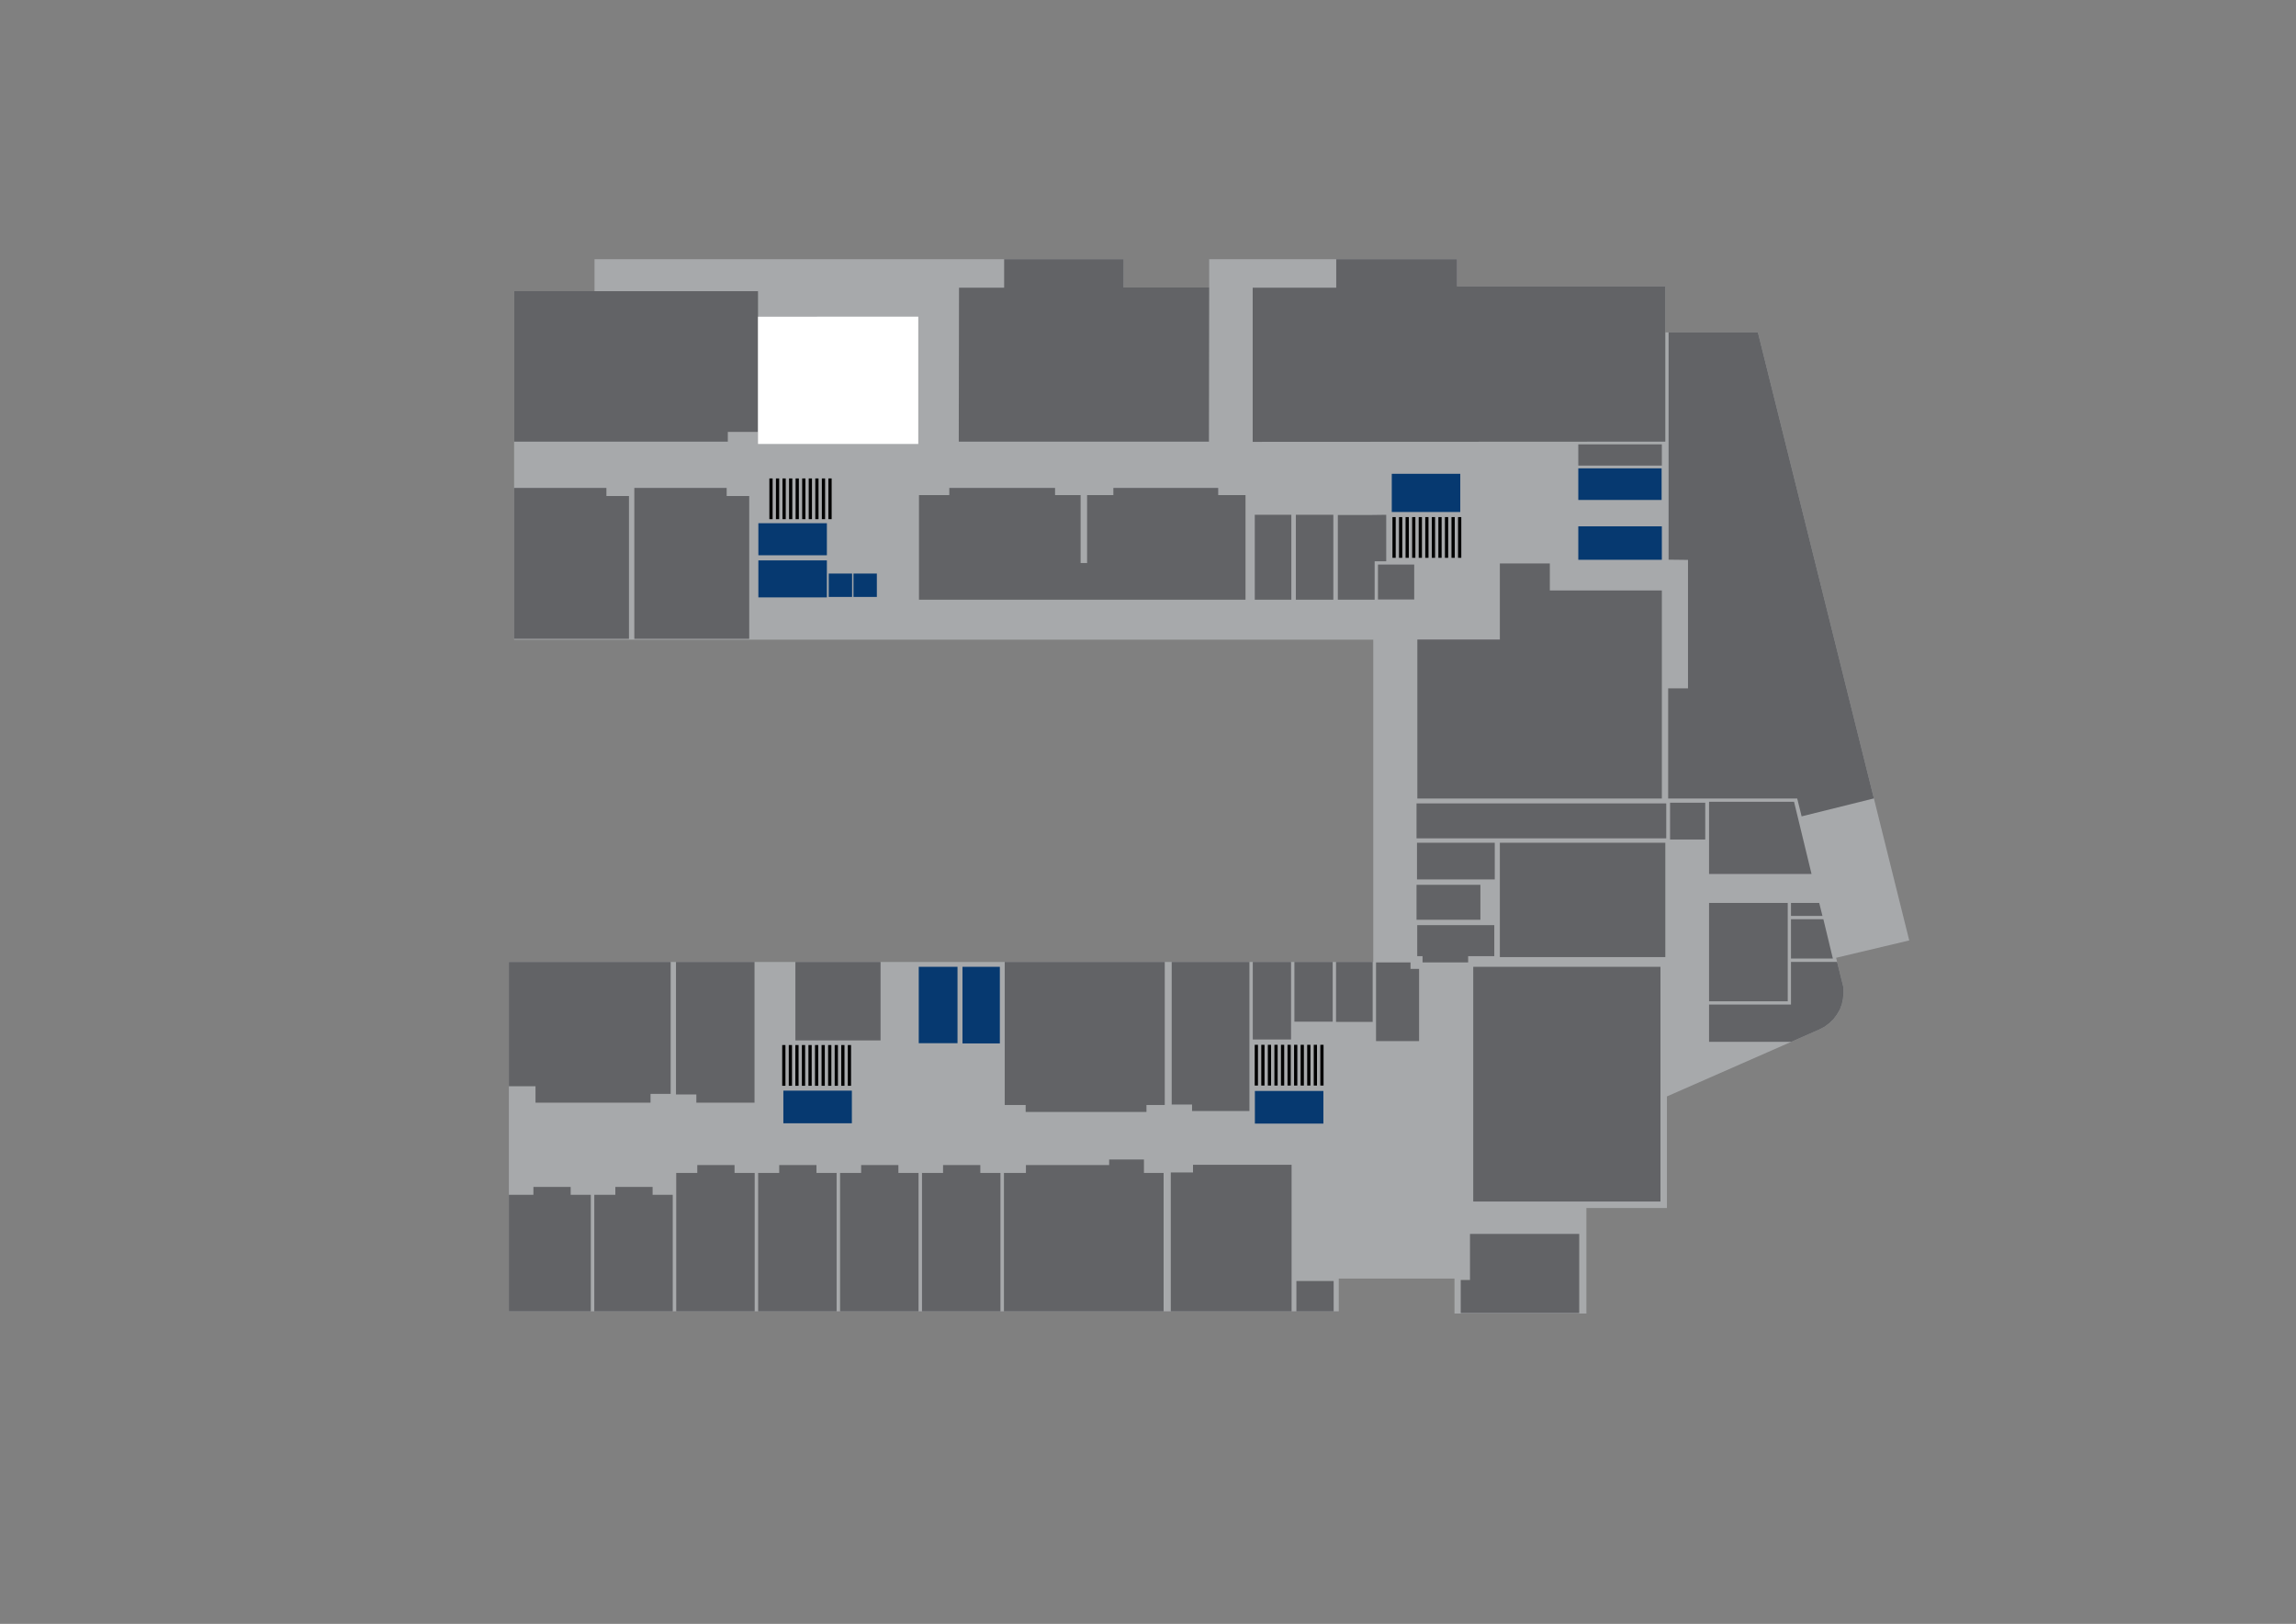 <?xml version="1.0" encoding="utf-8"?>
<!-- Generator: Adobe Illustrator 16.0.0, SVG Export Plug-In . SVG Version: 6.00 Build 0)  -->
<!DOCTYPE svg PUBLIC "-//W3C//DTD SVG 1.1//EN" "http://www.w3.org/Graphics/SVG/1.1/DTD/svg11.dtd">
<svg version="1.1" id="Layer_4" xmlns="http://www.w3.org/2000/svg" xmlns:xlink="http://www.w3.org/1999/xlink" x="0px" y="0px"
	 width="1190.551px" height="841.89px" viewBox="0 0 1190.551 841.89" enable-background="new 0 0 1190.551 841.89"
	 xml:space="preserve">
<rect x="0" y="0" width="1190.551" height="841.89" fill="#808080" stroke="none"/>
<style type="text/css">
	.st0{fill:none;stroke:#000000;stroke-width:0.48;stroke-linecap:round;stroke-linejoin:round;stroke-miterlimit:10;}
	.st1{fill:#A7A9AB;}
	.st2{fill:#626366;}
	.st3{fill:#063970;}
	.st4{fill:#FFFFFF;}
	.st5{fill:#D9D8D7;}
	.st6{fill:#BB2E29;}
</style>
<pattern id="fillPattern"
         x="10" y="10" width="20" height="20"
         patternUnits="userSpaceOnUse"
         patternTransform="rotate(35)"
        >
    <circle cx="10" cy="10" r="10" style="stroke: none; fill: #BB2E29" />
</pattern>
<polygon class="st1" points="308.28,134.399 308.28,150.96 266.578,150.96 266.579,331.625 712.08,331.625 712.08,498.719 
	263.88,498.719 263.88,679.861 694.2,679.862 694.2,662.88 754.2,662.88 754.2,681 822.6,681 822.6,626.28 864.36,626.28 
	864.36,568.44 943.32,533.76 946.08,532.32 948.479,530.52 950.64,528.48 952.439,526.081 954,523.44 955.08,520.56 955.68,517.68 
	955.92,514.56 955.8,511.56 954.479,506.28 952.08,496.56 990,487.56 911.52,172.32 863.52,172.32 863.52,148.44 755.521,148.439 
	755.521,134.4 627,134.4 627.001,149.04 582.6,149.04 582.66,134.4 "/>
<polygon class="st2" points="393.052,150.959 266.578,150.96 266.578,228.96 377.4,228.959 377.399,223.92 393.052,223.92 "/>
<polygon class="st4" points="393.052,230.159 393.052,164.199 476.16,164.16 476.16,230.159 "/>
<polygon class="st2" points="627.001,149.04 582.6,149.04 582.66,134.4 520.679,134.4 520.679,149.16 497.28,149.16 
	497.155,228.96 626.875,228.96 "/>
<polyline class="st2" points="649.56,229.08 649.56,149.16 692.88,149.16 692.88,134.4 755.521,134.4 755.521,148.439 
	863.52,148.44 863.52,228.96 "/>
<rect x="818.4" y="242.814" class="st3" width="43.199" height="16.386"/>
<rect x="818.4" y="230.377" class="st2" width="43.319" height="11.003"/>
<rect x="818.4" y="272.88" class="st3" width="43.319" height="17.34"/>
<rect x="721.68" y="245.64" class="st3" width="35.521" height="19.8"/>
<rect x="732.24" y="268.08" width="1.68" height="21.12"/>
<rect x="728.839" y="268.08" width="1.68" height="21.12"/>
<rect x="725.438" y="268.08" width="1.68" height="21.12"/>
<rect x="722.036" y="268.08" width="1.68" height="21.12"/>
<rect x="735.642" y="268.08" width="1.68" height="21.12"/>
<rect x="739.043" y="268.08" width="1.68" height="21.12"/>
<rect x="742.444" y="268.08" width="1.68" height="21.12"/>
<rect x="745.846" y="268.08" width="1.68" height="21.12"/>
<rect x="749.247" y="268.08" width="1.68" height="21.12"/>
<rect x="752.648" y="268.08" width="1.68" height="21.12"/>
<rect x="756.05" y="268.08" width="1.68" height="21.12"/>
<polygon class="st2" points="971.671,413.936 911.52,172.32 865.219,172.32 865.219,290.16 875.28,290.28 875.279,356.89 
	865,356.89 865,414 931.92,414 934.2,423.24 "/>
<rect x="650.64" y="266.88" class="st2" width="18.96" height="44.04"/>
<rect x="671.939" y="266.88" class="st2" width="19.439" height="44.04"/>
<polygon class="st2" points="718.8,266.891 710.501,267 693.72,267 693.72,310.92 712.8,310.92 712.8,291 718.8,291 "/>
<rect x="714.523" y="292.691" class="st2" width="18.797" height="18.109"/>
<polygon id="_6137_WPTE_042" class="st2" points="631.68,256.68 631.68,252.96 577.32,252.96 577.32,256.68 563.695,256.68 563.695,291.9 
	560.335,291.9 560.335,256.68 547.08,256.68 547.08,252.96 492.24,252.96 492.24,256.68 476.52,256.68 476.52,310.92 645.84,310.92 
	645.84,256.68 "/>
<rect x="393.24" y="271.26" class="st3" width="35.521" height="16.62"/>
<rect x="393.24" y="290.534" class="st3" width="35.521" height="19.185"/>
<rect x="409.148" y="248.04" width="1.68" height="21.12"/>
<rect x="405.747" y="248.04" width="1.68" height="21.12"/>
<rect x="402.346" y="248.04" width="1.68" height="21.12"/>
<rect x="398.944" y="248.04" width="1.68" height="21.12"/>
<rect x="412.55" y="248.04" width="1.68" height="21.12"/>
<rect x="415.951" y="248.04" width="1.68" height="21.12"/>
<rect x="419.353" y="248.04" width="1.68" height="21.12"/>
<rect x="422.754" y="248.04" width="1.68" height="21.12"/>
<rect x="426.155" y="248.04" width="1.68" height="21.12"/>
<rect x="429.557" y="248.04" width="1.68" height="21.12"/>
<rect x="429.72" y="297.36" class="st3" width="12.12" height="12.12"/>
<rect x="442.56" y="297.36" class="st3" width="12.12" height="12.12"/>
<polygon id="_6137_WPTE_022" class="st2" points="376.8,257.16 376.8,252.96 328.92,252.96 328.92,331.2 388.5,331.2 388.5,257.16 "/>
<polygon id="_6137_WPTE_021" class="st2" points="314.441,257.16 314.441,252.96 266.562,252.96 266.562,331.2 326.142,331.2 326.142,257.16 "/>
<polygon class="st2" points="803.641,306.12 803.641,292.124 777.72,292.124 777.72,331.56 734.939,331.56 734.939,414 
	861.72,414 861.72,306.12 "/>
<rect x="734.52" y="416.52" class="st2" width="129.48" height="18.12"/>
<rect x="865.98" y="416.16" class="st2" width="18.239" height="19.08"/>
<polygon class="st2" points="939.345,453.121 886.2,453.121 886.2,415.68 930.273,415.68 "/>
<path class="st0" d="M952.08,496.56"/>
<polygon class="st2" points="886.2,540.121 886.2,520.8 928.68,520.8 928.68,498.694 952.606,498.693 954.479,506.28 
	955.8,511.56 955.92,514.56 955.68,517.68 955.08,520.56 954,523.44 952.439,526.081 950.64,528.48 948.479,530.52 946.08,532.32 
	943.32,533.76 928.84,540.121 "/>
<polygon class="st2" points="945.479,476.566 928.68,476.566 928.68,496.966 950.4,496.966 "/>
<polygon class="st2" points="945,474.84 928.68,474.84 928.68,468.121 943.32,468.121 "/>
<rect x="886.2" y="468.121" class="st2" width="40.8" height="51"/>
<rect x="777.72" y="436.92" class="st2" width="85.8" height="59.279"/>
<rect x="734.76" y="436.92" class="st2" width="40.32" height="19.02"/>
<rect x="734.52" y="458.73" class="st2" width="33.12" height="18.12"/>
<polygon class="st2" points="774.84,479.64 734.88,479.64 734.88,495.72 737.641,495.72 737.641,498.96 761.28,498.96 
	761.28,495.72 774.84,495.72 "/>
<rect x="763.92" y="501.24" class="st2" width="97.08" height="121.681"/>
<polygon class="st2" points="762.24,639.72 762.24,663.6 757.439,663.6 757.439,680.76 818.88,680.76 818.88,639.72 "/>
<polygon class="st2" points="735.84,539.76 713.52,539.76 713.52,498.96 731.4,498.96 731.4,502.319 735.84,502.32 "/>
<rect x="692.783" y="498.719" class="st2" width="18.992" height="31.079"/>
<rect x="671.196" y="498.719" class="st2" width="19.842" height="30.96"/>
<rect x="649.609" y="498.719" class="st2" width="19.842" height="40.2"/>
<polygon id="_6137_WPTE_150" class="st2" points="607.561,498.719 607.561,572.64 618.12,572.64 618.12,576 647.864,576 647.864,498.719 "/>
<rect x="650.699" y="565.603" class="st3" width="35.521" height="16.92"/>
<rect x="406.2" y="565.44" class="st3" width="35.521" height="16.92"/>
<rect x="660.817" y="541.679" width="1.68" height="21.121"/>
<rect x="657.416" y="541.679" width="1.68" height="21.121"/>
<rect x="654.015" y="541.679" width="1.68" height="21.121"/>
<rect x="650.613" y="541.679" width="1.68" height="21.121"/>
<rect x="664.219" y="541.679" width="1.68" height="21.121"/>
<rect x="667.62" y="541.679" width="1.68" height="21.121"/>
<rect x="671.021" y="541.679" width="1.68" height="21.121"/>
<rect x="674.423" y="541.679" width="1.68" height="21.121"/>
<rect x="677.824" y="541.679" width="1.68" height="21.121"/>
<rect x="681.226" y="541.679" width="1.68" height="21.121"/>
<rect x="684.627" y="541.679" width="1.68" height="21.121"/>
<polygon id="_6137_WPTE_115" class="st2" points="618.613,603.883 618.613,607.861 607.094,607.861 607.094,679.861 669.734,679.861 669.734,603.883 
	"/>
<rect x="672.221" y="664.141" class="st2" width="19.32" height="15.72"/>
<polygon id="_6137_WPTE_116" class="st2" points="593.173,608.101 593.173,601.141 575.134,601.141 575.134,604.021 531.974,604.021 531.974,608.101 
	520.574,608.101 520.574,679.861 603.375,679.861 603.375,608.101 "/>
<polygon id="_6137_WPTE_117" class="st2" points="508.33,608.101 508.33,604.021 489.01,604.021 489.01,608.101 478.09,608.101 478.09,679.861 
	518.771,679.861 518.771,608.101 "/>
<polygon id="_6137_WPTE_118" class="st2" points="465.85,608.101 465.85,604.021 446.529,604.021 446.529,608.101 435.609,608.101 435.609,679.861 
	476.29,679.861 476.29,608.101 "/>
<polygon id="_6137_WPTE_119" class="st2" points="423.369,608.101 423.369,604.021 404.048,604.021 404.048,608.101 393.128,608.101 393.128,679.861 
	433.809,679.861 433.809,608.101 "/>
<polygon id="_6137_WPTE_120" class="st2" points="380.887,608.101 380.887,604.021 361.567,604.021 361.567,608.101 350.647,608.101 350.647,679.861 
	391.327,679.861 391.327,608.101 "/>
<polygon class="st2" points="338.396,619.441 338.396,615.361 319.075,615.361 319.075,619.441 308.155,619.441 308.155,679.861 
	348.836,679.861 348.836,619.441 "/>
<polygon id="_6137_WPTE_122" class="st2" points="295.912,619.441 295.912,615.361 276.592,615.361 276.592,619.441 263.88,619.441 263.88,679.861 
	306.352,679.861 306.352,619.441 "/>
<rect x="415.804" y="541.799" width="1.68" height="21.121"/>
<rect x="412.403" y="541.799" width="1.68" height="21.121"/>
<rect x="409.001" y="541.799" width="1.68" height="21.121"/>
<rect x="405.6" y="541.799" width="1.68" height="21.121"/>
<rect x="419.206" y="541.799" width="1.68" height="21.121"/>
<rect x="422.607" y="541.799" width="1.68" height="21.121"/>
<rect x="426.008" y="541.799" width="1.68" height="21.121"/>
<rect x="429.41" y="541.799" width="1.68" height="21.121"/>
<rect x="432.811" y="541.799" width="1.68" height="21.121"/>
<rect x="436.212" y="541.799" width="1.68" height="21.121"/>
<rect x="439.614" y="541.799" width="1.68" height="21.121"/>
<rect x="476.4" y="501.24" class="st3" width="20.1" height="39.601"/>
<rect x="499.08" y="501.24" class="st3" width="19.375" height="39.721"/>
<polygon id="_6137_WPTE_149" class="st2" points="603.96,498.719 520.98,498.719 520.98,572.88 531.84,572.88 531.84,576.48 594.48,576.48 
	594.48,572.88 603.96,572.88 "/>
<rect id="_6137_WPTE_127" x="412.44" y="498.719" class="st2" width="44.16" height="40.681"/>
<polygon id="_6137_WPTE_125" class="st2" points="350.52,498.719 350.52,567.42 361.08,567.42 361.08,571.68 391.245,571.68 391.245,498.719 "/>
<polygon id="_6137_WPTE_123" class="st2" points="263.88,498.719 263.88,563.16 277.68,563.16 277.68,571.68 337.32,571.68 337.32,567.121 
	347.76,567.121 347.76,498.719 "/>
</svg>
